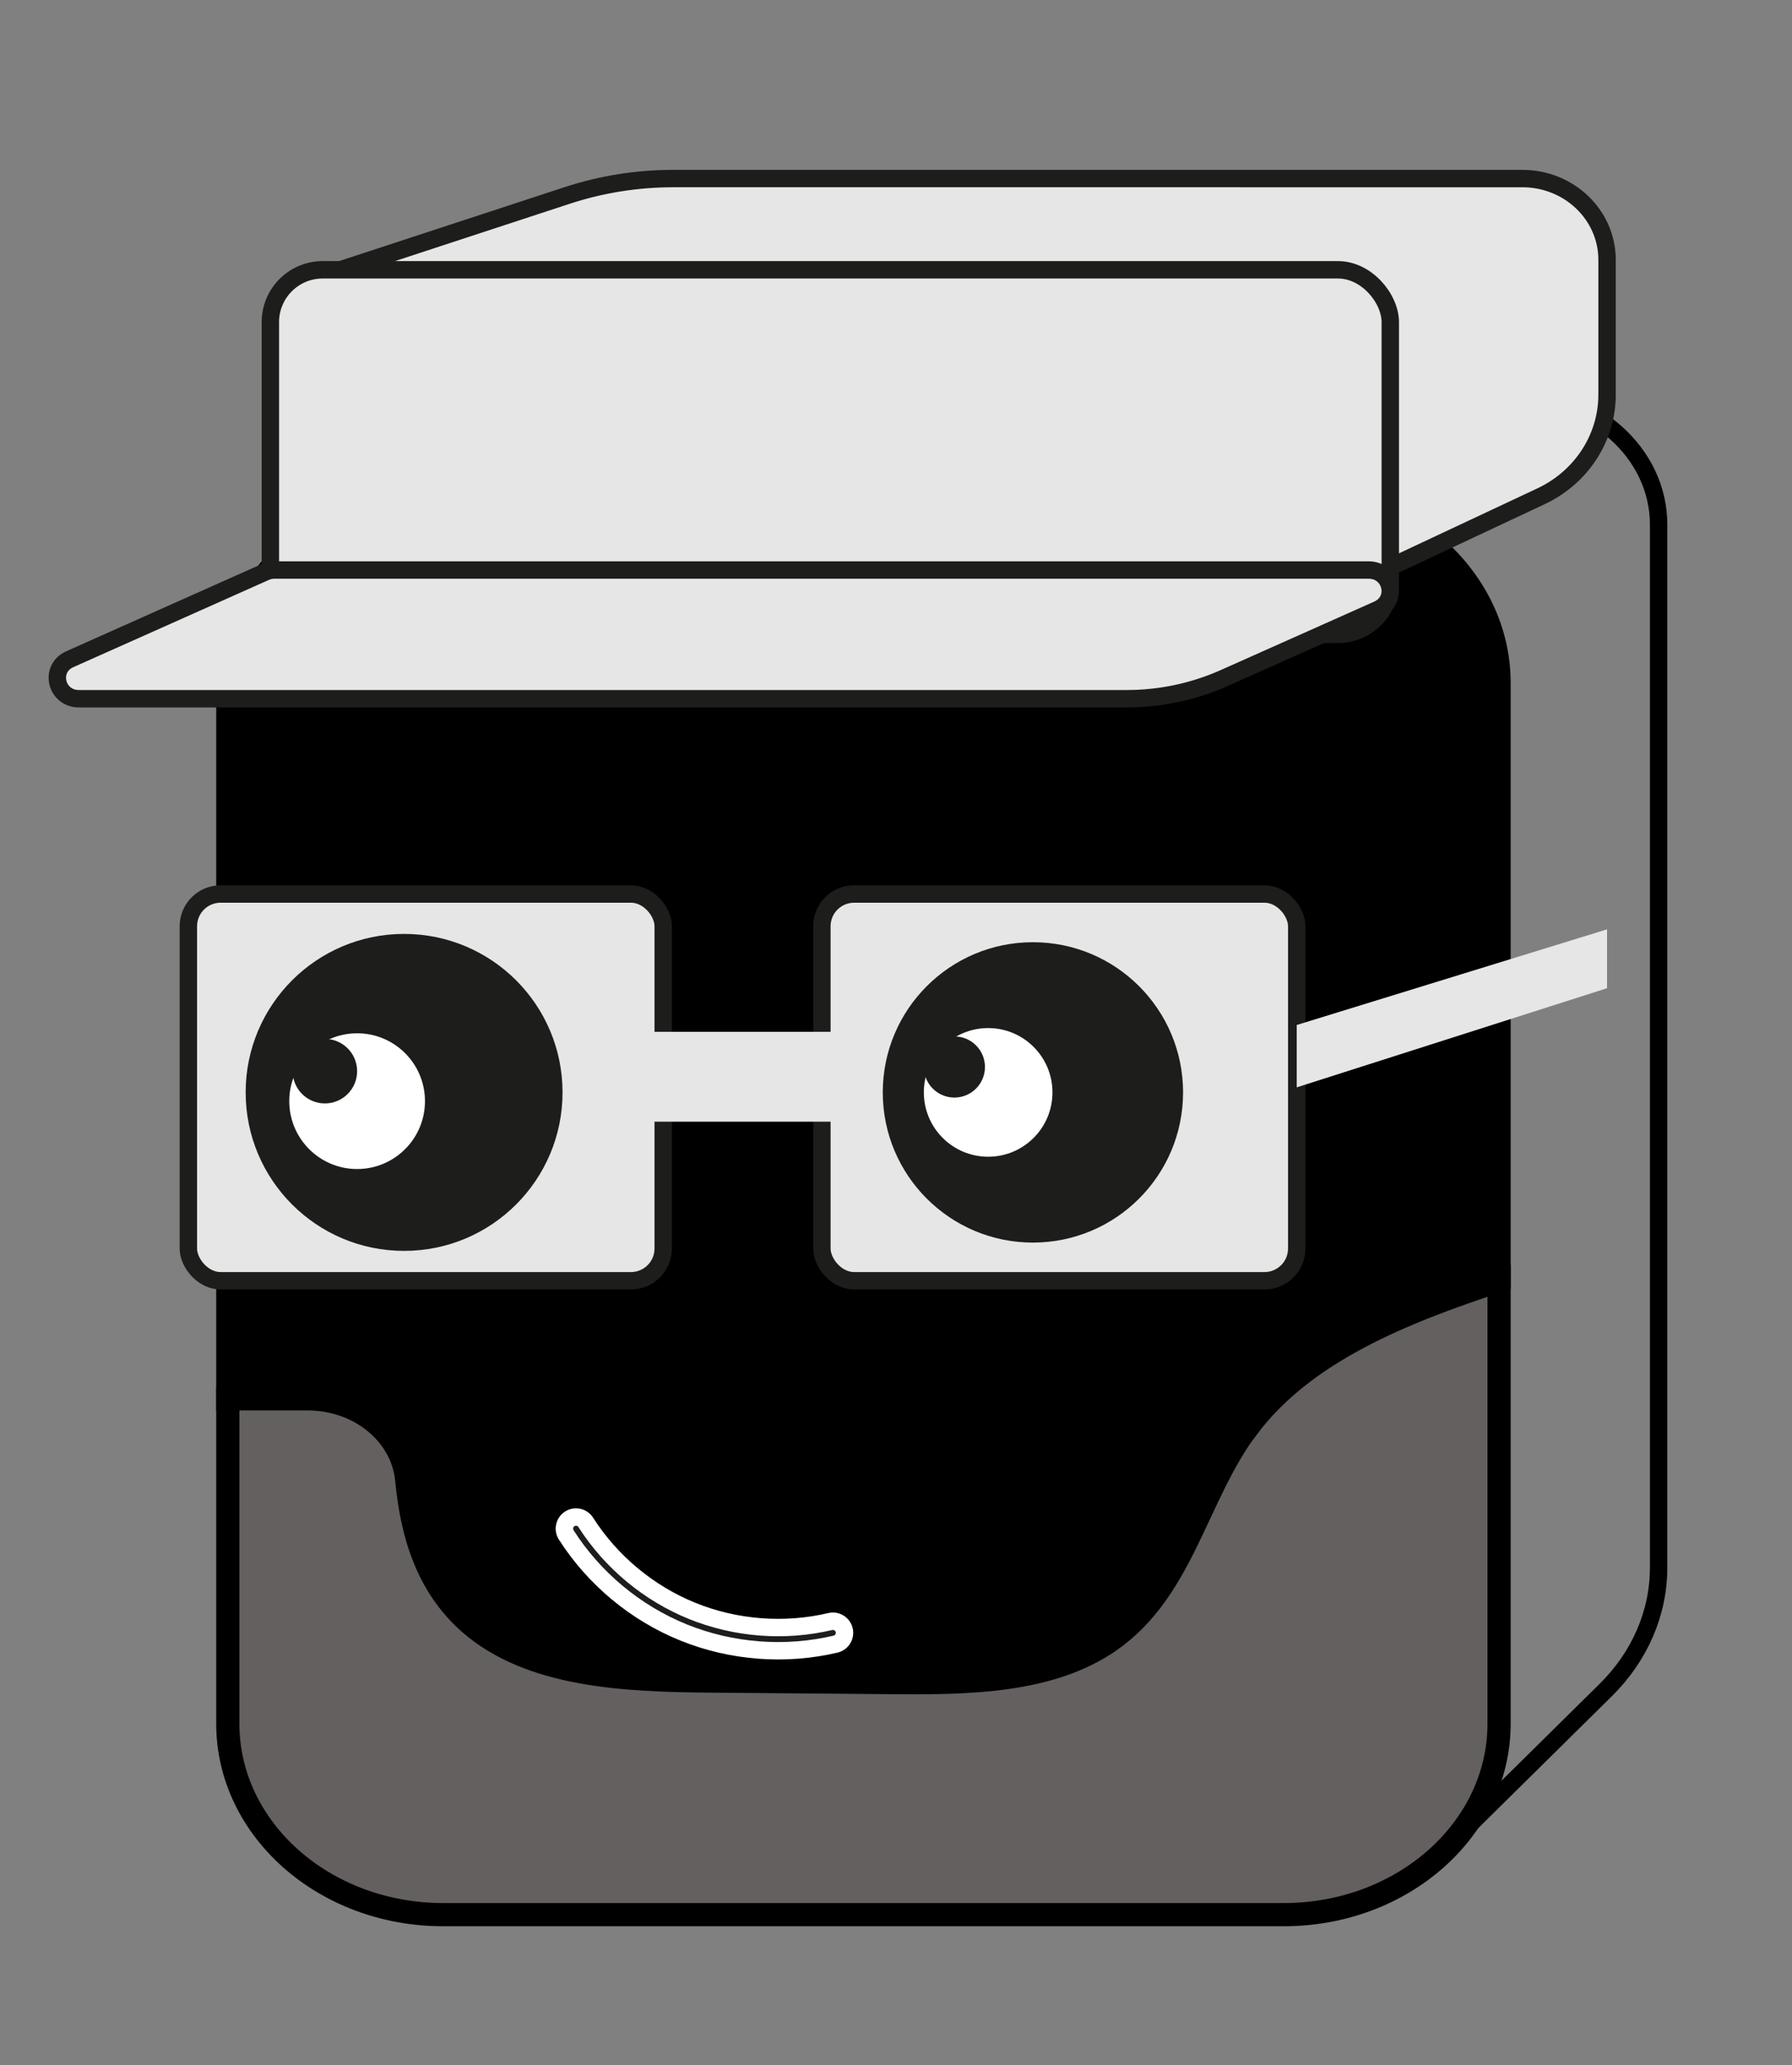 <?xml version="1.0" encoding="UTF-8"?><svg id="Layer_1" xmlns="http://www.w3.org/2000/svg" width="309" height="356" viewBox="0 0 309 356"><rect x="0" y="0" width="309" height="356" fill="#808080" stroke="none"/><defs><style>.cls-1,.cls-2,.cls-3,.cls-4,.cls-5,.cls-6,.cls-7{stroke-miterlimit:10;}.cls-1,.cls-2,.cls-5{stroke:#000;}.cls-1,.cls-3,.cls-4,.cls-6{fill:none;}.cls-1,.cls-7{stroke-width:3px;}.cls-8,.cls-7{fill:#e6e6e6;}.cls-9{fill:#fff;}.cls-10{fill:#1d1d1b;}.cls-2{fill:#646060;}.cls-2,.cls-5{stroke-width:4px;}.cls-3{stroke:#fff;stroke-width:7px;}.cls-3,.cls-4{stroke-linecap:round;}.cls-4,.cls-6,.cls-7{stroke:#1d1d1b;}</style></defs><g><path class="cls-5" d="M70.14,255.12c.88,9.32,3.53,18.28,10.86,24.69,10.46,9.16,26.75,9.84,41.45,9.96,10.57,.09,21.13,.18,31.7,.27,12.96,.11,27.02-.1,37.22-7.19,12.69-8.82,14.86-24.99,23.81-36.89,9.77-12.98,26.6-19.74,43.31-25.23V117.75c0-18.19-16.62-32.93-37.12-32.93H76.4c-20.5,0-37.12,14.74-37.12,32.93v123.38h13.78c8.94-.02,16.34,6.08,17.08,13.98Z"/><path class="cls-2" d="M215.18,245.97c-8.95,11.89-11.12,28.06-23.81,36.89-10.2,7.09-24.26,7.3-37.22,7.19-10.57-.09-21.13-.18-31.7-.27-14.7-.13-30.99-.81-41.45-9.96-7.33-6.42-9.98-15.37-10.86-24.69-.74-7.9-8.14-14-17.08-13.99h-13.78v55.98c0,18.19,16.62,32.93,37.12,32.93H221.37c20.5,0,37.12-14.74,37.12-32.93v-76.35c-16.71,5.49-33.54,12.25-43.31,25.23Z"/></g><path class="cls-1" d="M247.93,68h12.79c13.96,0,25.28,10.04,25.28,22.42v179.82c0,7.78-3.24,15.29-9.11,21.08l-30.37,29.98"/><path class="cls-6" d="M66.18,91.25l67.15-21.01c5.94-1.48,12.04-2.23,18.17-2.23h61.37"/><rect class="cls-7" x="141.72" y="154.11" width="81.88" height="66.67" rx="5.56" ry="5.56"/><rect class="cls-7" x="32.48" y="154.11" width="81.88" height="66.67" rx="5.56" ry="5.56"/><rect class="cls-8" x="105.6" y="177.87" width="46.48" height="15.49"/><polygon class="cls-8" points="223.6 176.69 277.11 160.2 277.11 170.35 223.6 187.44 223.6 176.69"/><path class="cls-3" d="M99.32,263.51c4.57,7.16,11.41,12.85,19.29,16.04s16.74,3.87,25.01,1.92"/><path class="cls-7" d="M239.72,97.75l26-12.2c6.97-3.27,11.39-10.07,11.39-17.52v-23.24c0-7.74-6.54-14.01-14.6-14.01H116.07c-6.22,0-12.4,.99-18.29,2.92l-39.07,12.81"/><rect class="cls-7" x="46.62" y="46.51" width="193.11" height="62.84" rx="9.02" ry="9.02"/><path class="cls-7" d="M235.99,98.26H47.34c-.54,0-1.08,.11-1.57,.33l-33.72,15.04c-3.62,1.61-2.42,6.82,1.57,6.82H194.28c5.81,0,11.55-1.22,16.82-3.57l26.46-11.8c3.62-1.61,2.42-6.82-1.57-6.82Z"/><path class="cls-4" d="M99.32,263.51c4.57,7.16,11.41,12.85,19.29,16.04s16.74,3.87,25.01,1.92"/><circle class="cls-10" cx="69.68" cy="188.31" r="27.32"/><circle class="cls-10" cx="178.11" cy="188.31" r="25.89"/><circle class="cls-9" cx="61.58" cy="189.82" r="11.7"/><circle class="cls-9" cx="170.39" cy="188.31" r="11.09"/><circle class="cls-10" cx="56.02" cy="184.65" r="5.56"/><circle class="cls-10" cx="164.57" cy="183.93" r="5.27"/></svg>